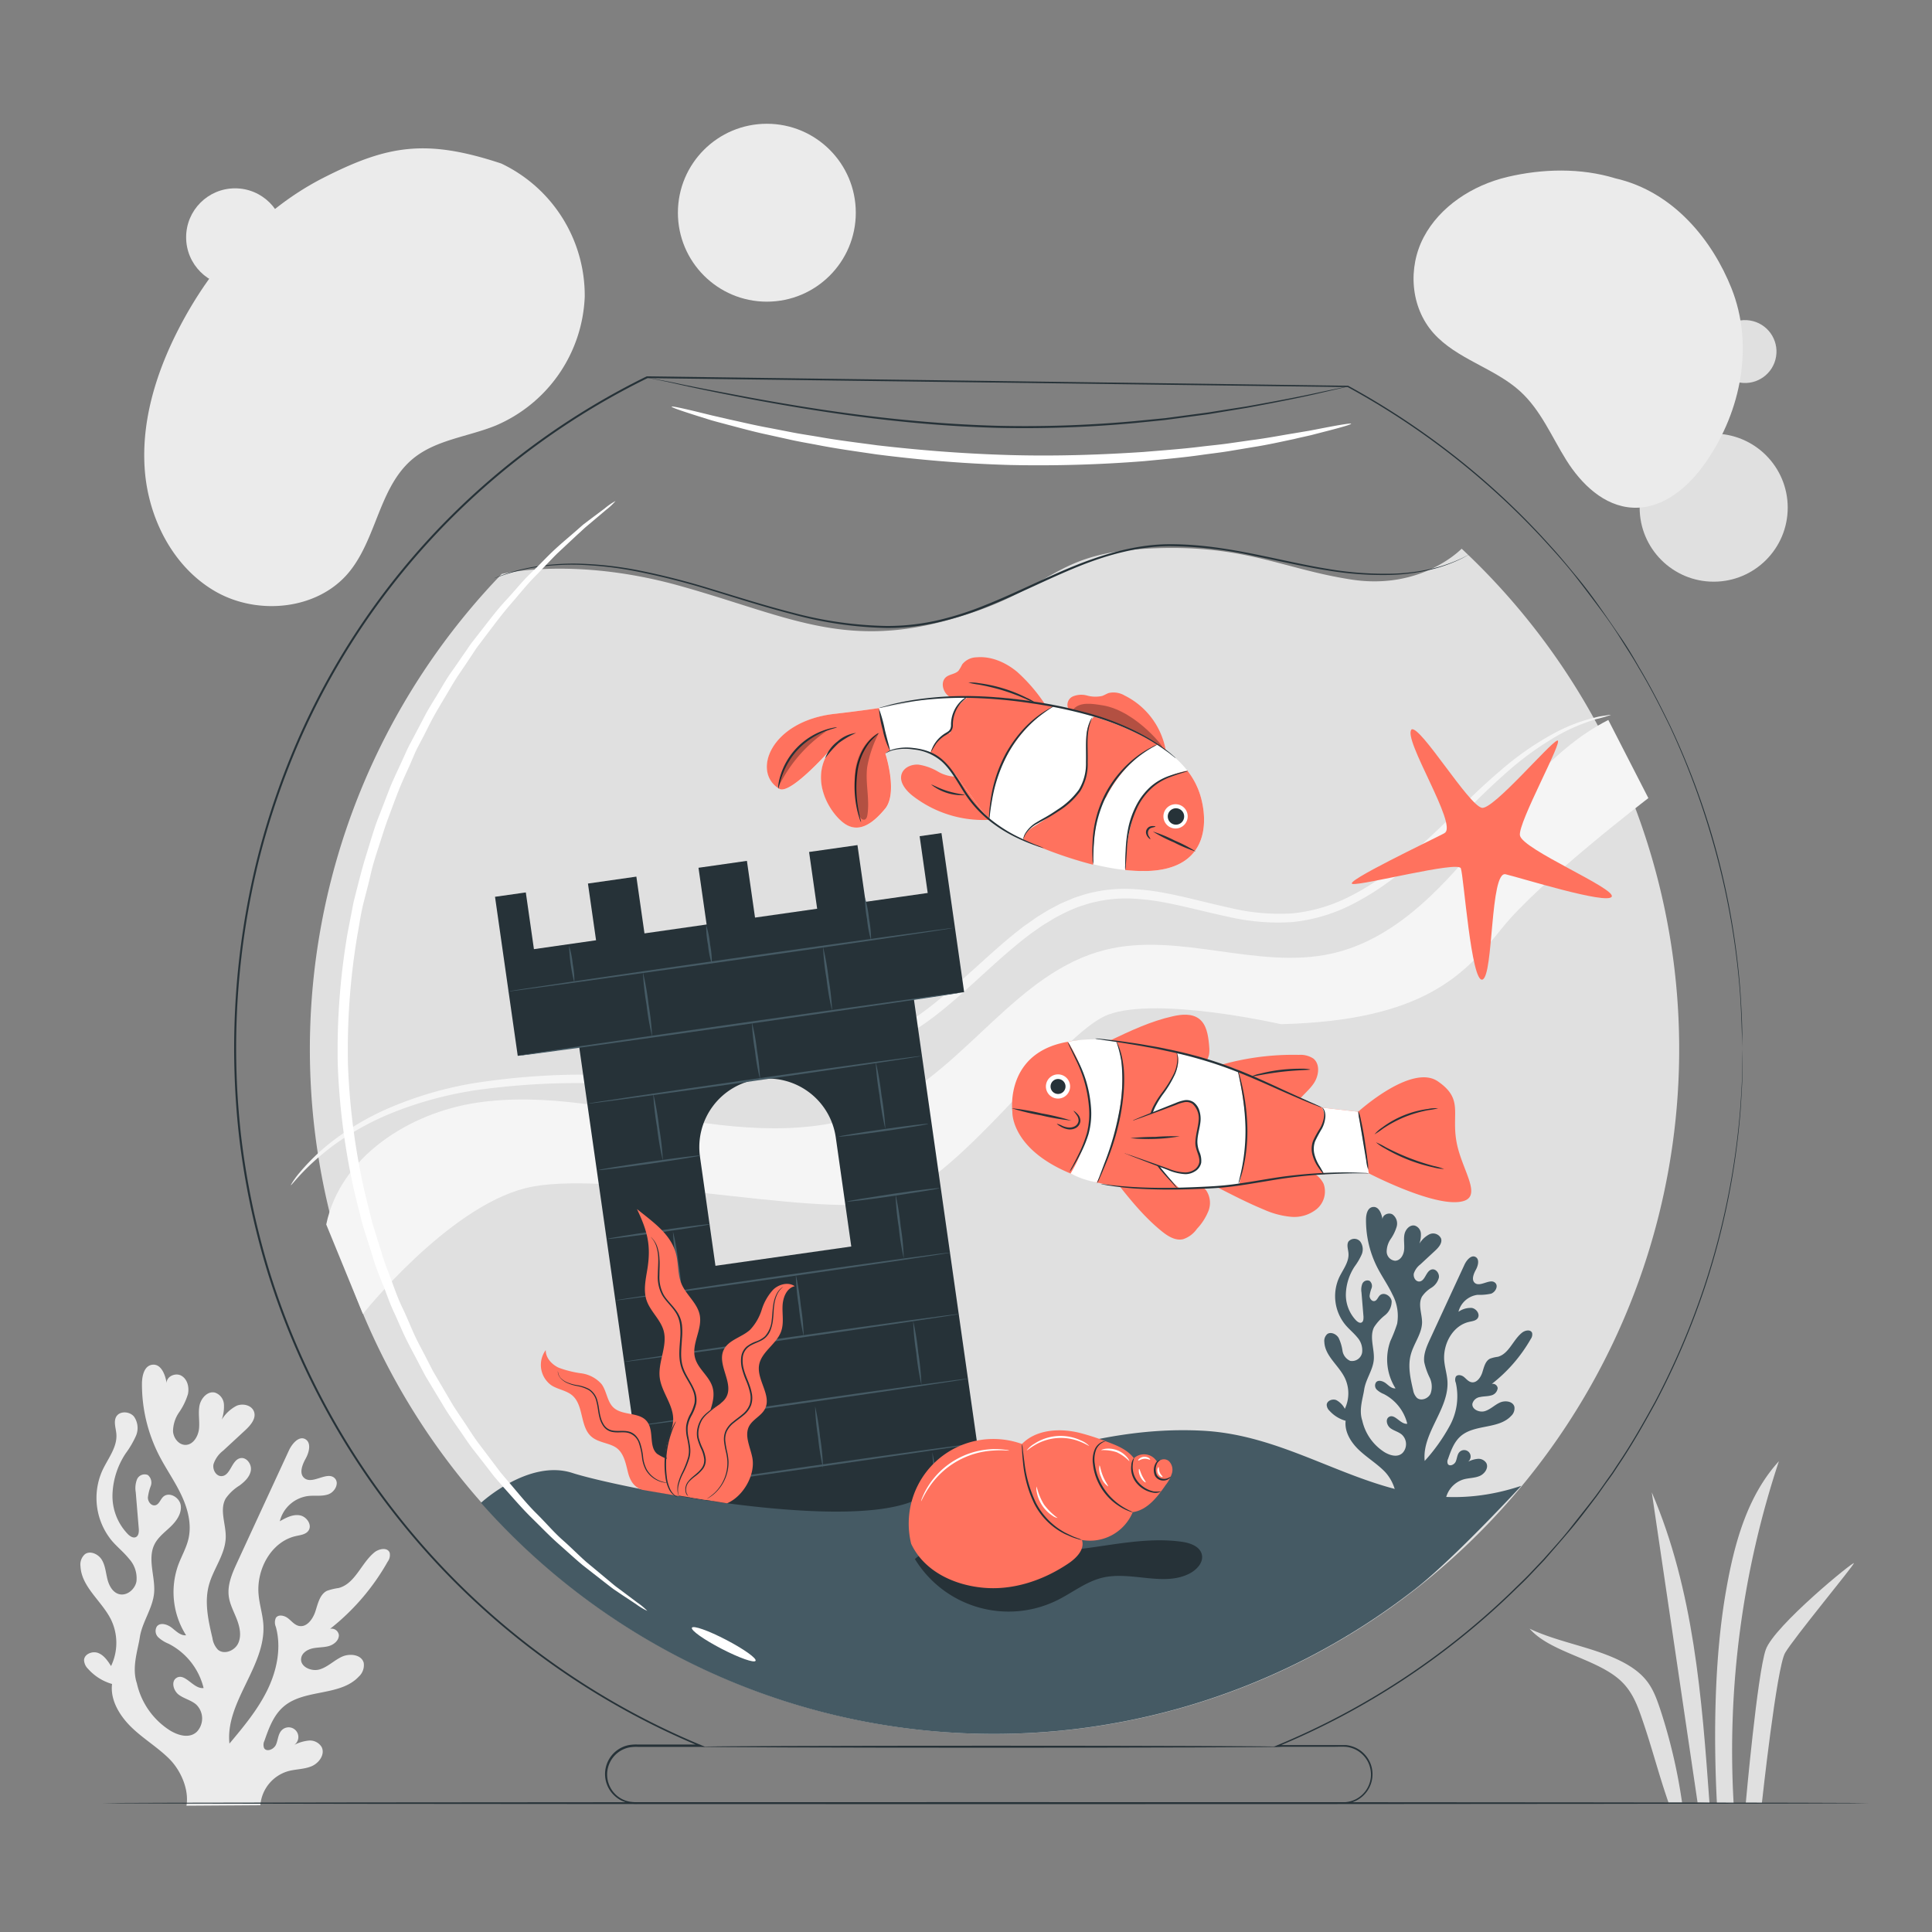 <svg xmlns="http://www.w3.org/2000/svg" viewBox="0 0 500 500"><rect x="0" y="0" width="500" height="500" fill="#808080" stroke="none"/><g id="background-complete"><path d="M100.34,404.14a2.84,2.84,0,0,0,.51-2.29c-.55-1.48-2.81-1.06-4-.06-3.41,2.82-4.95,8.09-9.23,9.19a15.19,15.19,0,0,0-3,.72c-1.87.94-2.35,3.33-3,5.33s-2.26,4.23-4.3,3.75c-1.14-.27-1.9-1.3-2.82-2s-2.46-1.05-3.11-.07a2.88,2.88,0,0,0,0,2.32c1.49,5.45.26,11.35-2.23,16.42s-6.15,9.46-9.78,13.79c-1.13-10.75,9.43-20,8.78-30.77-.16-2.61-1-5.13-1.23-7.73-.64-6.54,3.25-13.78,9.66-15.21,1.17-.26,2.52-.4,3.22-1.37,1.07-1.48-.44-3.7-2.25-4s-3.56.64-5.15,1.54a8.73,8.73,0,0,1,7.39-6.54c1.74-.19,3.57.16,5.22-.45s2.85-2.86,1.63-4.12c-1.93-2-5.75,1.72-7.89-.06-1.43-1.19-.53-3.47.37-5.09s1.49-4.11-.15-5-3.43,1.21-4.24,3q-6.66,14.41-13.31,28.82c-1.29,2.79-2.61,5.76-2.23,8.81.26,2.11,1.32,4,2.09,6s1.25,4.26.36,6.2-3.64,3.05-5.25,1.67a5.46,5.46,0,0,1-1.42-3c-1.06-4.49-2.11-9.2-.93-13.65,1.14-4.29,4.29-8,4.37-12.49.06-3.4-1.68-7.07,0-10a12.11,12.11,0,0,1,3.6-3.37c1.33-1,2.64-2.24,2.9-3.88s-1.16-3.55-2.77-3.17c-2.25.54-2.47,4.51-4.78,4.64-1.44.08-2.42-1.68-2.11-3.09a7.15,7.15,0,0,1,2.47-3.48l5.75-5.32c1.36-1.26,2.85-3,2.28-4.73s-2.84-2.27-4.5-1.6a9.83,9.83,0,0,0-3.87,3.6,10.15,10.15,0,0,0,.56-4,3.41,3.41,0,0,0-2.34-3c-1.92-.46-3.65,1.51-4,3.46s.1,4-.11,5.93S50,373.93,48,373.94c-1.75,0-3.11-1.77-3.22-3.52a8.77,8.77,0,0,1,1.59-4.94,16.65,16.65,0,0,0,2.28-4.73C49,359,48.52,357,47,356.07s-3.95.12-3.87,1.88c-.35-2.18-1.41-4.95-3.6-4.77s-2.77,2.82-2.79,4.89a40.37,40.37,0,0,0,4.41,18.54c1.79,3.49,4.08,6.71,5.76,10.26s2.75,7.57,1.86,11.39c-.54,2.33-1.77,4.43-2.61,6.67a20.83,20.83,0,0,0,2,18.28c-1.43.13-2.57-1.06-3.69-1.94s-2.93-1.48-3.85-.38a2.27,2.27,0,0,0,.35,2.85,8.83,8.83,0,0,0,2.65,1.65,17.54,17.54,0,0,1,9.07,11.47c-2.63.34-4.78-4-7-2.63-1.48.9-.82,3.32.57,4.36s3.2,1.4,4.51,2.54a5,5,0,0,1,.22,7c-1.87,1.85-4.77,1.07-7-.29a19.5,19.5,0,0,1-8.57-12.2c-1.38-4.1.26-8.6.76-11.89.6-4,3.39-7.54,3.71-11.6s-1.79-8.72.1-12.49c.94-1.87,2.7-3.15,4.2-4.6s2.86-3.38,2.59-5.45-3-3.67-4.56-2.23c-.74.71-1.06,2-2.07,2.19s-1.88-.93-1.88-2a12.45,12.45,0,0,1,.75-3,2.56,2.56,0,0,0-.75-2.83,2.15,2.15,0,0,0-2.81,1.11,6.24,6.24,0,0,0-.33,3.33l.78,9.38c.07.83,0,1.86-.71,2.22s-1.53-.17-2.09-.73a14.17,14.17,0,0,1-4-10.25,20.43,20.43,0,0,1,3.4-10.64,24.74,24.74,0,0,0,2.68-4.57,5.13,5.13,0,0,0-.53-5c-1.14-1.35-3.64-1.49-4.55,0-.78,1.31-.12,3,0,4.48.3,3.41-2.15,6.35-3.6,9.45a17.39,17.39,0,0,0,2.51,18.31c1.39,1.6,3.07,2.94,4.39,4.6a7.43,7.43,0,0,1,1.9,5.86c-.39,2.08-2.57,3.87-4.6,3.24-1.64-.51-2.54-2.28-2.94-3.95s-.54-3.46-1.43-4.92-3-2.44-4.36-1.43a3.53,3.53,0,0,0-1.15,3.12c.26,5.38,5.53,9,7.91,13.82a13.84,13.84,0,0,1,0,12c-.86-1.35-1.82-2.78-3.31-3.37s-3.61.24-3.68,1.84a3.4,3.4,0,0,0,1.06,2.28A13.13,13.13,0,0,0,29,435.81C28.48,440,31,444.07,34,447s6.77,5.17,9.79,8.17,5.19,8,4.46,12.16l19.13-.13a10,10,0,0,1,7.08-8.79c2-.58,4.23-.49,6.18-1.31s3.57-3.12,2.58-5a3.53,3.53,0,0,0-3.32-1.64,10.31,10.31,0,0,0-3.72,1.11,2.51,2.51,0,1,0-3.35-3.7c-.89,1-.88,2.45-1.41,3.65s-2.4,2-3.07.89a2.34,2.34,0,0,1,.09-1.9c1.13-3.25,2.36-6.65,5-8.88,5.38-4.59,14.6-2.56,19.43-7.74a4,4,0,0,0,1.26-3.55c-.57-2.15-3.6-2.51-5.62-1.59s-3.65,2.65-5.78,3.29-5.11-.68-4.79-2.88c.19-1.38,1.59-2.27,3-2.57s2.79-.21,4.13-.58,2.66-1.46,2.63-2.85a1.89,1.89,0,0,0-2.27-1.62A58.92,58.92,0,0,0,100.34,404.14Z" style="fill:#ebebeb"></path><circle cx="116.79" cy="74.08" r="28.1" style="fill:#ebebeb"></circle><circle cx="75.21" cy="123.62" r="21.09" transform="translate(-65.39 89.39) rotate(-45)" style="fill:#ebebeb"></circle><circle cx="443.5" cy="131.38" r="19.16" style="fill:#e0e0e0"></circle><circle cx="60.84" cy="61.41" r="12.67" style="fill:#ebebeb"></circle><circle cx="415.32" cy="101.13" r="10.74" style="fill:#e0e0e0"></circle><circle cx="451.64" cy="91" r="8.14" transform="translate(289.65 522.29) rotate(-80.81)" style="fill:#e0e0e0"></circle><path d="M427.48,386.21l11.85,80.28,3.08.09C440.44,439.32,438.35,411.51,427.48,386.21Z" style="fill:#e0e0e0"></path><path d="M460.38,378.16c-8.27,9.06-11.6,21.53-13.7,33.63-3,17.15-3.24,37.4-2.35,54.79l4.33.1A237.81,237.81,0,0,1,460.38,378.16Z" style="fill:#e0e0e0"></path><path d="M429.66,442.35c-1-2.93-2-5.91-4.43-8.41-3.22-3.37-8.47-5.5-13.76-7.16s-10.84-3-15.61-5.28c5.32,6.12,17.41,7.75,23.57,13.47,3.06,2.85,4.34,6.42,5.54,9.89,2.61,7.56,4.22,14.1,6.84,21.65h3.51A141.76,141.76,0,0,0,429.66,442.35Z" style="fill:#e0e0e0"></path><path d="M451.81,466.58s3-33.51,5.17-39.66,23-23.15,22.8-22.35-15.6,19.4-17.8,23.2-6,38.81-6,38.81Z" style="fill:#e0e0e0"></path></g><g id="background-simple"><path d="M129.73,42.32a37.83,37.83,0,0,1,21.6,34.42,37.84,37.84,0,0,1-23.1,33.42c-7.15,2.89-15.39,3.64-21.34,8.54-8.79,7.24-9.37,20.73-16.65,29.48-8.07,9.69-23.55,11.18-34.49,4.89s-17.33-18.86-18.28-31.44,2.92-25.12,8.68-36.35c8.41-16.43,21.24-31,37.69-39.34s26.35-10.09,45.89-3.62" style="fill:#ebebeb"></path><circle cx="198.46" cy="55.05" r="23.02" style="fill:#ebebeb"></circle><path d="M448.11,74.62c-4.86-12.21-14.85-25-30.07-28.47h0c-8.92-2.73-18.81-2.51-27.91-.36s-17.49,7.67-21.66,15.56S365,79.51,371,86.23s15.76,9,22.37,15c5.42,4.92,8.18,11.78,12,17.87s9.74,11.95,17.25,12.29c8,.35,14.69-5.66,19-12C450.69,106.24,453.93,89.23,448.11,74.62Z" style="fill:#ebebeb"></path></g><g id="Table"><path d="M483.74,466.65c0,.14-102.39.26-228.66.26s-228.69-.12-228.69-.26,102.37-.26,228.69-.26S483.74,466.5,483.74,466.65Z" style="fill:#263238"></path></g><g id="Water"><path d="M378.27,142a177.19,177.19,0,1,1-248.42,6.54s18.62-4.6,46.09,3.08,42.28,16.46,69.71,8.77,25.79-17,51-18.39,35,5.23,53.17,8S378.27,142,378.27,142Z" style="fill:#e0e0e0"></path><path d="M416.92,185a32.92,32.92,0,0,1-3.71,1.08,49,49,0,0,0-10.12,4.29,80.5,80.5,0,0,0-14,10.27c-2.55,2.25-5.18,4.77-7.92,7.51s-5.59,5.68-8.69,8.71c-6.18,6-13.32,12.51-22.57,17.2a43.5,43.5,0,0,1-15.36,4.56,56.46,56.46,0,0,1-16.86-1.4c-5.63-1.18-11.26-2.75-17-3.79a60.1,60.1,0,0,0-8.78-.92,36.08,36.08,0,0,0-8.82,1,18.21,18.21,0,0,0-2.16.6c-.71.24-1.44.43-2.14.71a43.07,43.07,0,0,0-4.16,1.88c-.68.36-1.37.7-2,1.08l-2,1.22c-.67.39-1.31.84-1.95,1.29l-1.92,1.35c-5.05,3.78-9.78,8.19-14.65,12.62s-9.8,8.81-15.34,12.31a71.19,71.19,0,0,1-8.51,4.66,86,86,0,0,1-8.88,3.44c-12,3.87-24.13,5.12-35.55,5.54s-22.28,0-32.38.09a190.55,190.55,0,0,0-28,1.8,96.54,96.54,0,0,0-22.19,6,71.37,71.37,0,0,0-15.16,8.46c-7.66,5.77-10.62,10.36-10.85,10.14a20.19,20.19,0,0,1,2.24-3.17,55,55,0,0,1,8-7.78,69.31,69.31,0,0,1,15.2-9,95.54,95.54,0,0,1,22.47-6.51,187.28,187.28,0,0,1,28.23-2.14c10.15-.16,21,.14,32.31-.32s23.21-1.79,34.85-5.58a82,82,0,0,0,8.59-3.35,68,68,0,0,0,8.19-4.5c5.31-3.36,10.13-7.66,15-12s9.64-8.88,14.85-12.78l2-1.4c.66-.47,1.33-.93,2-1.34l2.08-1.28c.7-.4,1.43-.75,2.15-1.13,1.41-.8,2.95-1.34,4.42-2,.75-.29,1.54-.5,2.3-.75a17,17,0,0,1,2.32-.64,37.93,37.93,0,0,1,9.45-1,61.39,61.39,0,0,1,9.18,1c5.95,1.1,11.58,2.71,17.09,3.89a54.6,54.6,0,0,0,16.17,1.47,41.64,41.64,0,0,0,14.61-4.21c8.93-4.42,16-10.73,22.25-16.6,3.11-2.95,6-5.87,8.8-8.57s5.5-5.19,8.13-7.42a76.65,76.65,0,0,1,14.51-10.06,43.79,43.79,0,0,1,10.45-3.91c1.24-.32,2.22-.39,2.86-.51A3.1,3.1,0,0,1,416.92,185Z" style="fill:#f5f5f5"></path><path d="M84.43,316.89c3.6-17.47,21.45-28.93,39.1-31.53s35.48,1.59,53.1,4.43,36.48,4.14,52.53-3.63c21.11-10.22,34.13-34.63,56.87-40.33,19.11-4.8,39.52,5.29,58.73.93,15.45-3.5,27.29-15.66,37.39-27.86s20-25.41,34.08-32.57l10.37,20.22s-28.14,21.51-37.82,33.58-20.26,24-57.27,24.93c0,0-31.86-7.28-44.73-2.46s-39.3,44.71-58.14,48.52-72.36-8.75-92.66-3.62-42.06,32.55-42.06,32.55Z" style="fill:#f5f5f5"></path><path d="M380.76,143.18l-.58.34-1.73.95a39.9,39.9,0,0,1-7.11,2.68,50.5,50.5,0,0,1-11.9,1.65,86.86,86.86,0,0,1-15.88-1.18c-5.83-.9-12.13-2.38-18.92-3.74a104.28,104.28,0,0,0-21.89-2.53c-7.79,0-15.81,2.09-23.64,5.25s-15.67,7.22-24,10.55a80.61,80.61,0,0,1-12.74,4,59.11,59.11,0,0,1-12.89,1.37,100.51,100.51,0,0,1-24.21-3.5c-7.56-1.94-14.62-4.22-21.25-6.24A189.91,189.91,0,0,0,165.34,148a93.47,93.47,0,0,0-15.75-1.84,64.42,64.42,0,0,0-11.94.82,53,53,0,0,0-7.34,1.85l-1.87.65-.64.2s.21-.1.62-.25l1.85-.7a49.12,49.12,0,0,1,7.34-1.94,63.17,63.17,0,0,1,12-.92,93.48,93.48,0,0,1,15.81,1.77,188.91,188.91,0,0,1,18.7,4.78c6.64,2,13.69,4.27,21.24,6.19A100.31,100.31,0,0,0,229.44,162a58.72,58.72,0,0,0,12.78-1.36,80.88,80.88,0,0,0,12.65-4c8.35-3.32,16.14-7.41,24.05-10.54s16-5.25,23.82-5.26,15.2,1.22,22,2.59,13.08,2.87,18.89,3.8a87.51,87.51,0,0,0,15.81,1.25A50.58,50.58,0,0,0,371.29,147a40.82,40.82,0,0,0,7.11-2.57l1.75-.91Z" style="fill:#263238"></path></g><g id="Decoration"><path d="M148.63,262.08l19.78,138.66L255,388.38,235.25,249.72Zm71.68,60.51-35.15,5-4-28.2a17.74,17.74,0,0,1,15.06-20.08h0a17.74,17.74,0,0,1,20.08,15.06Z" style="fill:#263238"></path><polygon points="238 216.41 240.09 231.1 224.01 233.39 221.91 218.71 209.39 220.49 211.48 235.18 195.4 237.47 193.3 222.79 180.77 224.58 182.87 239.26 166.79 241.56 164.69 226.87 152.16 228.66 154.26 243.34 138.18 245.64 136.08 230.96 128.11 232.09 133.99 273.25 249.52 256.76 243.65 215.6 238 216.41" style="fill:#263238"></polygon><path d="M246.85,240.13c0,.14-25.87,4-57.82,8.51s-57.88,8.14-57.9,8S157,252.69,189,248.12,246.83,240,246.85,240.13Z" style="fill:#455a64"></path><path d="M248.66,256.88c0,.15-25.62,3.92-57.25,8.44s-57.31,8.06-57.33,7.91,25.61-3.91,57.25-8.43S248.64,256.74,248.66,256.88Z" style="fill:#455a64"></path><path d="M148.64,254.34a45.89,45.89,0,0,1-1.37-9.61,23,23,0,0,1,.95,4.77A22.56,22.56,0,0,1,148.64,254.34Z" style="fill:#455a64"></path><path d="M168.77,268.28a69,69,0,0,1-1.45-8.3,67.83,67.83,0,0,1-.93-8.37,69,69,0,0,1,1.45,8.3A70.24,70.24,0,0,1,168.77,268.28Z" style="fill:#455a64"></path><path d="M215.36,261.64a67.1,67.1,0,0,1-1.45-8.31A65.58,65.58,0,0,1,213,245a68.38,68.38,0,0,1,1.44,8.3A69.41,69.41,0,0,1,215.36,261.64Z" style="fill:#455a64"></path><path d="M225.44,243.38a29,29,0,0,1-1.05-5.52,30.85,30.85,0,0,1-.54-5.6,31,31,0,0,1,1.05,5.52A30.85,30.85,0,0,1,225.44,243.38Z" style="fill:#455a64"></path><path d="M184.23,249.51a24.79,24.79,0,0,1-1-5,24.22,24.22,0,0,1-.46-5.08,25,25,0,0,1,1,5A25.51,25.51,0,0,1,184.23,249.51Z" style="fill:#455a64"></path><path d="M238.61,273.27c0,.15-19.36,3-43.27,6.44S152,285.78,152,285.64s19.35-3,43.27-6.44S238.59,273.13,238.61,273.27Z" style="fill:#455a64"></path><path d="M181.24,299.05c0,.14-5.86,1.1-13.13,2.14s-13.19,1.76-13.21,1.62,5.86-1.1,13.13-2.14S181.22,298.91,181.24,299.05Z" style="fill:#455a64"></path><path d="M240.24,290.85c0,.14-5.16,1-11.57,1.91s-11.62,1.54-11.64,1.4,5.16-1,11.57-1.92S240.22,290.7,240.24,290.85Z" style="fill:#455a64"></path><path d="M183.78,316.83c0,.14-5.91,1.1-13.24,2.15s-13.3,1.78-13.32,1.64,5.91-1.11,13.25-2.16S183.76,316.68,183.78,316.83Z" style="fill:#455a64"></path><path d="M243.16,307.5c0,.14-5.32,1-11.94,2s-12,1.59-12,1.45,5.32-1,11.94-2S243.14,307.36,243.16,307.5Z" style="fill:#455a64"></path><path d="M246.06,324.15c0,.15-19.39,3-43.35,6.45s-43.41,6.08-43.43,5.94,19.39-3,43.36-6.45S246,324,246.06,324.15Z" style="fill:#455a64"></path><path d="M248.33,340.05c0,.14-19.39,3-43.35,6.45s-43.41,6.07-43.43,5.93,19.39-3,43.36-6.45S248.31,339.9,248.33,340.05Z" style="fill:#455a64"></path><path d="M250.72,356.78c0,.14-19.39,3-43.35,6.45s-43.41,6.07-43.43,5.93,19.38-3,43.35-6.45S250.7,356.63,250.72,356.78Z" style="fill:#455a64"></path><path d="M253.1,373.5c0,.15-19.39,3-43.35,6.45s-43.41,6.08-43.43,5.94,19.39-3,43.36-6.45S253.08,373.36,253.1,373.5Z" style="fill:#455a64"></path><path d="M196.71,279.36A53.9,53.9,0,0,1,195.4,272a54.71,54.71,0,0,1-.8-7.41,53.55,53.55,0,0,1,1.31,7.34A54.92,54.92,0,0,1,196.71,279.36Z" style="fill:#455a64"></path><path d="M176.36,334.1a59.09,59.09,0,0,1-1.36-7.65,60,60,0,0,1-.84-7.73,56.72,56.72,0,0,1,1.36,7.65A58,58,0,0,1,176.36,334.1Z" style="fill:#455a64"></path><path d="M180.91,366a58.12,58.12,0,0,1-1.35-7.66,56,56,0,0,1-.84-7.73,58.12,58.12,0,0,1,1.35,7.66A57.8,57.8,0,0,1,180.91,366Z" style="fill:#455a64"></path><path d="M185.57,398.67a59.78,59.78,0,0,1-1.35-7.65,58,58,0,0,1-.84-7.73,58.16,58.16,0,0,1,1.35,7.65A56,56,0,0,1,185.57,398.67Z" style="fill:#455a64"></path><path d="M171.56,300.43a72.58,72.58,0,0,1-1.51-8.69,75.5,75.5,0,0,1-1-8.77,72.58,72.58,0,0,1,1.51,8.69A75.5,75.5,0,0,1,171.56,300.43Z" style="fill:#455a64"></path><path d="M229.13,292.22a74.33,74.33,0,0,1-1.5-8.7,72.74,72.74,0,0,1-1-8.77,76.4,76.4,0,0,1,1.5,8.7A75.27,75.27,0,0,1,229.13,292.22Z" style="fill:#455a64"></path><path d="M233.9,325.67a68.37,68.37,0,0,1-1.32-8.24,65.38,65.38,0,0,1-.81-8.31,69.23,69.23,0,0,1,1.32,8.25A65.15,65.15,0,0,1,233.9,325.67Z" style="fill:#455a64"></path><path d="M238.46,358.42a69.27,69.27,0,0,1-1.32-8.24,65.38,65.38,0,0,1-.81-8.31,68.37,68.37,0,0,1,1.32,8.24A65.38,65.38,0,0,1,238.46,358.42Z" style="fill:#455a64"></path><path d="M243.13,390.08a97.5,97.5,0,0,1-1.85-14.31,101.24,101.24,0,0,1,1.85,14.31Z" style="fill:#455a64"></path><path d="M208,345.8a60.2,60.2,0,0,1-1.29-7.9,60.8,60.8,0,0,1-.76-8,64.27,64.27,0,0,1,1.28,7.91A61.75,61.75,0,0,1,208,345.8Z" style="fill:#455a64"></path><path d="M213,379.89a61.27,61.27,0,0,1-1.28-7.91,61.75,61.75,0,0,1-.77-8,61.27,61.27,0,0,1,1.28,7.91A61.75,61.75,0,0,1,213,379.89Z" style="fill:#455a64"></path><path d="M393.71,384.53s-17.27,18.71-27.29,26.56a177.21,177.21,0,0,1-241.94-22.16s12.3-11.39,23.62-7.74,68.25,15.05,87.78,7.46,46.48-20,75.59-18.37S360.57,395.55,393.71,384.53Z" style="fill:#455a64"></path><path d="M236.78,403.48a28.42,28.42,0,0,0,36.87,10.64c3.92-1.95,7.45-4.82,11.71-5.83,7.55-1.78,16.2,2.58,22.92-1.3,1.66-1,3.16-2.73,2.77-4.61-.46-2.18-3.05-3.08-5.26-3.38-12.47-1.72-25,3.13-37.59,2.41-5.29-.3-10.48-1.58-15.76-1.93s-10.9.35-15.12,3.54" style="fill:#263238"></path><path d="M164.84,312.9c5,4,9.47,7.08,10.38,12.87.34,2.16.3,4.42,1.13,6.44,1.22,2.93,4.17,5.05,4.75,8.17.69,3.67-2.17,7.39-1.23,11,.73,2.85,3.63,4.72,4.5,7.53,1.21,3.88-1.77,7.79-2,11.84-.18,2.93,1.09,5.72,1.75,8.58s.86,7-1.42,8.85l-9.11-1.45a5.31,5.31,0,0,0,.73-5.18c-.65-1.59-1.67-3.07-1.93-4.77-.49-3.21,1.81-6.25,1.83-9.5,0-3.78-3-7-3.48-10.72-.51-4.08,2.09-8.24,1-12.2-.82-2.89-3.44-5-4.4-7.81-.89-2.63-.22-5.5.22-8.24C168.5,322.35,167.59,318.64,164.84,312.9Z" style="fill:#FF725E"></path><path d="M188.17,389.05c4.14-1.77,7.34-7.27,6.55-11.71-.51-2.8-2.17-5.77-.83-8.29,1-1.78,3.15-2.63,4.08-4.43,1.79-3.45-2.12-7.43-1.53-11.27.54-3.51,4.56-5.48,5.73-8.83.72-2.06.27-4.31.35-6.48s1-4.67,3.16-5.18c-1.66-1.14-4.06-.52-5.54.86a13.63,13.63,0,0,0-3,5.21,13.33,13.33,0,0,1-3,5.2c-2.17,2-5.69,2.63-6.89,5.32-1.7,3.81,2.72,8.5.7,12.14-1.24,2.23-4.34,2.81-5.75,4.93-2.27,3.4,1.09,8.15-.28,12-.55,1.54-1.78,2.72-2.68,4.09s-1.5,3.59-.56,4.92" style="fill:#FF725E"></path><path d="M141.24,349.4c-.05,2,1.56,3.74,3.39,4.58a27.56,27.56,0,0,0,5.84,1.44,8.49,8.49,0,0,1,5.21,2.78c1.37,1.85,1.42,4.54,3.11,6.09,2.33,2.14,6.63,1.08,8.61,3.54s.4,6.41,2.64,8.41a13.42,13.42,0,0,0,3.06,1.51c2.81,1.43,4.11,6.71,2.53,9.43l-9.38-1.61c-2.17-.66-3.2-2.38-3.75-4.59s-1-4.66-2.74-6.1-4.73-1.43-6.61-3c-3.1-2.55-2-8.07-5-10.71-1.52-1.33-3.71-1.55-5.42-2.63A6.47,6.47,0,0,1,141.24,349.4Z" style="fill:#FF725E"></path><path d="M178.1,387.13a2.73,2.73,0,0,1-.49-1,3.18,3.18,0,0,1,.82-2.77A12.24,12.24,0,0,1,180,382a10.28,10.28,0,0,0,1.81-1.71,3.94,3.94,0,0,0,.66-1.21,4.1,4.1,0,0,0,.18-1.44,9.3,9.3,0,0,0-.82-2.85,15.43,15.43,0,0,1-1-2.7,6.18,6.18,0,0,1,.09-2.61,7.09,7.09,0,0,1,.91-2.21,8,8,0,0,1,1.42-1.53,30.69,30.69,0,0,1,2.41-1.92c.59-.43.94-.63.93-.66a4.21,4.21,0,0,0-1,.53,21.66,21.66,0,0,0-2.51,1.84,8.08,8.08,0,0,0-1.52,1.56,7.48,7.48,0,0,0-1,2.3,6.41,6.41,0,0,0-.11,2.77,15.57,15.57,0,0,0,1,2.78,9.23,9.23,0,0,1,.8,2.72,3.74,3.74,0,0,1-.15,1.3,3.7,3.7,0,0,1-.59,1.11c-1,1.32-2.47,2.1-3.29,3.18a3.27,3.27,0,0,0-.76,3,1.83,1.83,0,0,0,.41.76C178,387.08,178.09,387.14,178.1,387.13Z" style="fill:#263238"></path><path d="M202.74,333a2.76,2.76,0,0,0-.55.36,4.58,4.58,0,0,0-1.19,1.47,9.31,9.31,0,0,0-.88,2.85c-.2,1.15-.21,2.48-.4,3.92a7.2,7.2,0,0,1-1.75,4.23,6.87,6.87,0,0,1-2.22,1.31,8.83,8.83,0,0,0-2.52,1.35,4.24,4.24,0,0,0-1.4,2.68,8.29,8.29,0,0,0,.21,3.13,22.48,22.48,0,0,0,1.06,3.05,17.39,17.39,0,0,1,1,3.09,5.7,5.7,0,0,1-.13,3.15,6,6,0,0,1-1.85,2.44c-.78.67-1.64,1.25-2.42,1.91a6.51,6.51,0,0,0-1.91,2.33,5.46,5.46,0,0,0-.4,2.85,23.16,23.16,0,0,0,.48,2.63,14.22,14.22,0,0,1,.37,2.42,10.72,10.72,0,0,1-3.32,8.18,15.4,15.4,0,0,1-2,1.54,3.64,3.64,0,0,0,.58-.3,9.63,9.63,0,0,0,1.51-1.13,10.9,10.9,0,0,0,3.53-8.3,15.62,15.62,0,0,0-.36-2.48,23.71,23.71,0,0,1-.45-2.59,5,5,0,0,1,.38-2.67,6.32,6.32,0,0,1,1.82-2.19c.77-.64,1.63-1.22,2.44-1.9a6.34,6.34,0,0,0,2-2.61,6,6,0,0,0,.15-3.35c-.43-2.24-1.59-4.15-2.06-6.16a8,8,0,0,1-.22-3,3.9,3.9,0,0,1,1.27-2.45c1.41-1.21,3.45-1.4,4.73-2.71a5.43,5.43,0,0,0,1.3-2.17,10.58,10.58,0,0,0,.5-2.26c.18-1.46.16-2.78.34-3.92a9.33,9.33,0,0,1,.8-2.81A5.42,5.42,0,0,1,202.74,333Z" style="fill:#263238"></path><path d="M168.38,320.09a6.46,6.46,0,0,1,1.43,2.34,10.94,10.94,0,0,1,.54,3.19c.05,1.27-.09,2.71-.11,4.33a9.81,9.81,0,0,0,1.09,5.15c.95,1.69,2.58,3,3.66,4.78a7.87,7.87,0,0,1,1,3,17.08,17.08,0,0,1,.05,3.36c-.13,2.28-.51,4.73.14,7.18s2.31,4.32,3.14,6.44a6,6,0,0,1,.42,3.22,11.92,11.92,0,0,1-1.17,3,8.7,8.7,0,0,0-1,3,9.86,9.86,0,0,0,.22,2.95,25.52,25.52,0,0,1,.46,2.68,7.09,7.09,0,0,1-.17,2.45,24.12,24.12,0,0,1-1.58,4,14.37,14.37,0,0,0-1.1,3.09,5.92,5.92,0,0,0,0,2.08l.14.52q0,.18.06.18a1.18,1.18,0,0,0,0-.19l-.1-.52a6.34,6.34,0,0,1,.12-2,14.79,14.79,0,0,1,1.16-3,23.86,23.86,0,0,0,1.64-4,7.39,7.39,0,0,0,.21-2.55c-.07-.89-.28-1.78-.44-2.71a9.67,9.67,0,0,1-.21-2.85,8.51,8.51,0,0,1,1-2.86,12.06,12.06,0,0,0,1.21-3.07,6.27,6.27,0,0,0-.43-3.44c-.87-2.19-2.47-4.07-3.11-6.4s-.27-4.74-.15-7.05a17.85,17.85,0,0,0,0-3.43,8,8,0,0,0-1.06-3.13c-1.14-1.86-2.76-3.15-3.69-4.76a9.7,9.7,0,0,1-1.09-5c0-1.6.13-3.05,0-4.34a10.73,10.73,0,0,0-.61-3.23,6,6,0,0,0-1.05-1.79A3.18,3.18,0,0,0,168.38,320.09Z" style="fill:#263238"></path><path d="M144.39,354.84a1.46,1.46,0,0,0,0,.46,2.6,2.6,0,0,0,.55,1.21,4.86,4.86,0,0,0,1.65,1.32,10.72,10.72,0,0,0,2.65.85,10.06,10.06,0,0,1,3.11,1.06,4.66,4.66,0,0,1,2,3c.37,1.28.41,2.71.81,4.17a6.66,6.66,0,0,0,.93,2.1,3.66,3.66,0,0,0,1.9,1.46c1.6.49,3.17,0,4.55.35a4,4,0,0,1,2.81,2.69,16.9,16.9,0,0,1,.8,3.71,9,9,0,0,0,1,3.23,6.87,6.87,0,0,0,3.75,3,6.14,6.14,0,0,0,1.3.28,1.4,1.4,0,0,0,.47,0,9.23,9.23,0,0,1-1.71-.42,6.88,6.88,0,0,1-3.57-3,8.9,8.9,0,0,1-.94-3.14,17.33,17.33,0,0,0-.79-3.79,5.52,5.52,0,0,0-1.11-1.83,3.7,3.7,0,0,0-2-1.11c-1.51-.32-3.07.11-4.51-.35a3.28,3.28,0,0,1-1.7-1.3,6.58,6.58,0,0,1-.88-2c-.39-1.39-.44-2.83-.82-4.16a5,5,0,0,0-2.21-3.18,10,10,0,0,0-3.21-1,10.55,10.55,0,0,1-2.62-.78,4.94,4.94,0,0,1-1.63-1.21A3.13,3.13,0,0,1,144.39,354.84Z" style="fill:#263238"></path><path d="M174.88,367.86a4.07,4.07,0,0,0-.43.71,19.47,19.47,0,0,0-.94,2.07A23.12,23.12,0,0,0,172,378a22.82,22.82,0,0,0,.2,4.13,9.72,9.72,0,0,0,.92,3.26,4.34,4.34,0,0,0,1.5,1.73,2.2,2.2,0,0,0,.56.28c.13.05.2.06.21.05s-.27-.14-.68-.45a4.52,4.52,0,0,1-1.33-1.74,9.89,9.89,0,0,1-.82-3.18,25.22,25.22,0,0,1,1.22-11.31C174.39,368.94,175,367.89,174.88,367.86Z" style="fill:#263238"></path><path d="M396.17,346.51a1.94,1.94,0,0,0,.34-1.54c-.37-1-1.89-.71-2.7,0-2.29,1.89-3.33,5.42-6.19,6.17a9.15,9.15,0,0,0-2,.48c-1.25.63-1.57,2.23-2,3.57s-1.51,2.84-2.88,2.51c-.77-.18-1.28-.87-1.89-1.36s-1.66-.7-2.09-.05a1.93,1.93,0,0,0,0,1.56,15.86,15.86,0,0,1-1.49,11,46.83,46.83,0,0,1-6.56,9.24c-.75-7.2,6.32-13.4,5.89-20.63-.11-1.74-.65-3.44-.82-5.18-.43-4.38,2.17-9.24,6.47-10.19.78-.18,1.69-.27,2.16-.92.72-1-.3-2.48-1.51-2.68a5.46,5.46,0,0,0-3.45,1,5.86,5.86,0,0,1,4.95-4.39,14,14,0,0,0,3.5-.3c1.1-.41,1.92-1.92,1.1-2.76-1.3-1.34-3.86,1.15-5.3,0-.95-.8-.35-2.33.25-3.42s1-2.75-.1-3.33-2.29.81-2.84,2q-4.47,9.64-8.93,19.31c-.86,1.87-1.74,3.87-1.49,5.91a17.36,17.36,0,0,0,1.4,4,5.37,5.37,0,0,1,.24,4.15c-.59,1.3-2.43,2-3.51,1.12a3.65,3.65,0,0,1-1-2c-.7-3-1.41-6.17-.62-9.16s2.87-5.39,2.93-8.37c0-2.28-1.13-4.73,0-6.72a7.9,7.9,0,0,1,2.41-2.26,4.38,4.38,0,0,0,1.94-2.61c.18-1.09-.77-2.38-1.85-2.12-1.51.36-1.66,3-3.2,3.11-1,.05-1.63-1.13-1.43-2.08a4.92,4.92,0,0,1,1.67-2.33l3.85-3.57c.91-.84,1.91-2,1.52-3.16a2.27,2.27,0,0,0-3-1.08,6.7,6.7,0,0,0-2.6,2.42,6.74,6.74,0,0,0,.38-2.66,2.29,2.29,0,0,0-1.56-2c-1.3-.31-2.46,1-2.7,2.32s.06,2.66-.08,4-1,2.76-2.35,2.77a2.41,2.41,0,0,1-2.16-2.36,5.9,5.9,0,0,1,1.07-3.31,11.15,11.15,0,0,0,1.52-3.17,2.93,2.93,0,0,0-1.07-3.14c-1-.61-2.64.08-2.59,1.26-.24-1.46-.94-3.32-2.42-3.2s-1.85,1.9-1.86,3.28a27,27,0,0,0,2.95,12.43c1.2,2.34,2.74,4.5,3.86,6.88a11.82,11.82,0,0,1,1.25,7.64,38.68,38.68,0,0,1-1.75,4.47,14,14,0,0,0,1.33,12.25c-1,.09-1.73-.71-2.48-1.3s-2-1-2.57-.25a1.5,1.5,0,0,0,.23,1.91,5.86,5.86,0,0,0,1.77,1.1,11.79,11.79,0,0,1,6.09,7.7c-1.77.22-3.21-2.69-4.73-1.77-1,.6-.55,2.23.38,2.92s2.15.94,3,1.71A3.34,3.34,0,0,1,363,376c-1.25,1.24-3.2.72-4.71-.19a13.05,13.05,0,0,1-5.74-8.19c-.93-2.75.17-5.76.5-8,.4-2.7,2.28-5.05,2.49-7.77s-1.2-5.85.07-8.38a12.63,12.63,0,0,1,2.81-3.08,4.59,4.59,0,0,0,1.74-3.65c-.19-1.39-2-2.46-3.06-1.5-.5.48-.71,1.33-1.38,1.47s-1.26-.62-1.27-1.32a8.17,8.17,0,0,1,.51-2,1.71,1.71,0,0,0-.51-1.9,1.44,1.44,0,0,0-1.88.74,4.24,4.24,0,0,0-.22,2.24c.17,2.09.35,4.19.52,6.29,0,.55,0,1.24-.48,1.49s-1-.12-1.4-.49a9.59,9.59,0,0,1-2.68-6.88,13.71,13.71,0,0,1,2.28-7.13,16.59,16.59,0,0,0,1.8-3.06,3.44,3.44,0,0,0-.36-3.38,2,2,0,0,0-3.05,0c-.52.88-.08,2,0,3,.2,2.29-1.44,4.26-2.42,6.33A11.68,11.68,0,0,0,348.3,343c.93,1.08,2.06,2,2.94,3.08a5,5,0,0,1,1.28,3.93,2.65,2.65,0,0,1-3.09,2.18,3.44,3.44,0,0,1-2-2.65,11.43,11.43,0,0,0-1-3.3c-.6-1-2-1.63-2.92-1a2.37,2.37,0,0,0-.77,2.09c.17,3.61,3.71,6,5.3,9.27a9.29,9.29,0,0,1,0,8,5.27,5.27,0,0,0-2.22-2.26c-1-.39-2.42.16-2.47,1.24a2.23,2.23,0,0,0,.72,1.52,8.86,8.86,0,0,0,4.18,2.6c-.33,2.83,1.34,5.54,3.4,7.51s4.54,3.47,6.56,5.48,3.48,5.35,3,8.16l12.82-.09a6.74,6.74,0,0,1,4.75-5.9c1.36-.38,2.84-.32,4.14-.87s2.4-2.1,1.74-3.35a2.38,2.38,0,0,0-2.23-1.09,6.89,6.89,0,0,0-2.49.74,1.68,1.68,0,1,0-2.25-2.48c-.59.65-.59,1.64-.95,2.45s-1.61,1.36-2.05.6a1.56,1.56,0,0,1,.06-1.28c.75-2.17,1.58-4.46,3.33-5.95,3.61-3.08,9.79-1.72,13-5.19a2.65,2.65,0,0,0,.84-2.38c-.38-1.44-2.42-1.69-3.77-1.07s-2.45,1.78-3.87,2.21-3.43-.46-3.22-1.93a2.37,2.37,0,0,1,2-1.72c.92-.21,1.87-.15,2.77-.4a2.19,2.19,0,0,0,1.77-1.9,1.27,1.27,0,0,0-1.53-1.09A39.5,39.5,0,0,0,396.17,346.51Z" style="fill:#455a64"></path></g><g id="fish-bowl"><path d="M451,271.55s0,1.39,0,4.08-.2,6.71-.56,11.95a194.73,194.73,0,0,1-9,44.92A198.42,198.42,0,0,1,428.49,363c-2.91,5.3-6,10.8-9.67,16.24l-1.36,2.07c-.47.67-.95,1.35-1.44,2-1,1.36-1.92,2.75-2.93,4.12-2.07,2.71-4.13,5.49-6.4,8.18s-4.63,5.4-7,8.13l-3.8,4c-1.26,1.35-2.64,2.62-4,3.95A195,195,0,0,1,330.67,452l-.07-.38h14.12c1.2,0,2.37,0,3.6,0a7.86,7.86,0,0,1,3.47,1.22,7.77,7.77,0,0,1,2.5,2.72,7.6,7.6,0,0,1,0,7.23,7.7,7.7,0,0,1-2.55,2.77,7.58,7.58,0,0,1-3.58,1.22c-1.27.06-2.5,0-3.75,0H329.26l-63.93,0h-100a8.8,8.8,0,0,1-4.52-.81,7.65,7.65,0,0,1,1.87-14.33,11,11,0,0,1,2.35-.16h16.22l-.1.48A196,196,0,0,1,69.32,329.48a200.44,200.44,0,0,1-7.48-35.68,204.62,204.62,0,0,1,4.56-70.88,197.82,197.82,0,0,1,11.28-32.84,188.54,188.54,0,0,1,37.83-55.37A191.22,191.22,0,0,1,167.37,97.4l0,0h.06l181.46,2.43h0l0,0a198.12,198.12,0,0,1,37.62,26.65,193.21,193.21,0,0,1,15,15.08c2.32,2.53,4.44,5.16,6.57,7.72s4.08,5.19,5.93,7.82,3.64,5.24,5.4,7.8,3.32,5.18,4.79,7.78c3.07,5.13,5.67,10.27,8.08,15.22a197.79,197.79,0,0,1,10.73,28.14,194.68,194.68,0,0,1,7.43,41c.3,4.76.46,8.39.46,10.84s0,3.69,0,3.69,0-1.25-.09-3.69-.19-6.08-.5-10.83a196.3,196.3,0,0,0-7.53-40.92A198.46,198.46,0,0,0,432.15,188c-2.41-4.94-5-10.07-8.09-15.19-1.47-2.6-3.16-5.13-4.8-7.76s-3.46-5.21-5.39-7.78-3.89-5.18-5.93-7.8-4.26-5.18-6.57-7.71a192.58,192.58,0,0,0-15-15,197.8,197.8,0,0,0-37.57-26.58l.09,0L167.47,97.86l.11,0a190.64,190.64,0,0,0-51.72,37.23,188.06,188.06,0,0,0-37.71,55.22A197.48,197.48,0,0,0,66.9,223a203.63,203.63,0,0,0-4.54,70.7,200.49,200.49,0,0,0,7.46,35.59A195.57,195.57,0,0,0,181.38,451.61l1.16.48H165.06a10.47,10.47,0,0,0-2.25.15,7.16,7.16,0,0,0-1.75,13.4,6.65,6.65,0,0,0,2.08.66,12.48,12.48,0,0,0,2.22.1H344.44c1.24,0,2.51,0,3.72,0a7.11,7.11,0,0,0,3.39-1.15,7.22,7.22,0,0,0,3.26-6.05,7.52,7.52,0,0,0-.88-3.41,7.39,7.39,0,0,0-2.37-2.57,7.14,7.14,0,0,0-3.27-1.15c-1.16-.07-2.39,0-3.57,0H329.61l.91-.38a194.58,194.58,0,0,0,61.13-40.23c1.33-1.33,2.71-2.59,4-3.94l3.79-4c2.41-2.72,4.84-5.35,7-8.11s4.34-5.46,6.41-8.16c1-1.36,2-2.75,2.93-4.11l1.44-2,1.35-2.06c3.68-5.42,6.77-10.92,9.69-16.21a198.72,198.72,0,0,0,12.94-30.39,195.34,195.34,0,0,0,9.11-44.85c.39-5.24.6-9.25.62-11.95S451,271.55,451,271.55Z" style="fill:#263238"></path><path d="M348.93,100a3.46,3.46,0,0,1-.45.13l-1.36.32-5.21,1.2c-4.52,1.08-11.12,2.4-19.29,3.91l-6.44,1.06-3.42.57-3.57.48-7.51,1c-2.59.29-5.25.53-8,.81A308.45,308.45,0,0,1,258,110.72c-25.4-.71-48.14-4.51-64.45-7.56-8.16-1.58-14.75-2.93-19.28-4L169,98.06l-1.36-.32-.46-.12a4.14,4.14,0,0,1,.47.07L169,98,174.28,99c4.55,1,11.14,2.25,19.31,3.79,16.32,3,39,6.69,64.39,7.4a312.57,312.57,0,0,0,35.67-1.2l8-.78,7.5-1,3.57-.47,3.42-.55,6.43-1c8.18-1.46,14.78-2.73,19.31-3.75l5.24-1.1,1.36-.27Z" style="fill:#263238"></path><path d="M159.31,129.65A17,17,0,0,1,156.8,132l-3.16,2.67-2,1.69c-.71.61-1.42,1.32-2.2,2l-5.16,4.82c-1.84,1.8-3.72,3.88-5.82,6s-4.12,4.66-6.35,7.23-4.38,5.48-6.67,8.49c-.57.75-1.14,1.52-1.73,2.29s-1.09,1.61-1.65,2.43c-1.09,1.65-2.22,3.33-3.36,5s-2.19,3.56-3.29,5.39-2.23,3.72-3.3,5.66-2,4-3.1,6c-.51,1-1.07,2-1.57,3.1L106,198.13c-1,2.17-2,4.34-2.89,6.6s-1.73,4.58-2.61,6.92-1.61,4.76-2.4,7.19-1.6,4.89-2.17,7.44S94.65,231.38,94,234s-1,5.27-1.5,7.94a179.66,179.66,0,0,0-2.45,33.47,179,179,0,0,0,4.37,33.28q1,4,1.94,7.84l2.36,7.56c.71,2.52,1.72,4.91,2.6,7.31s1.72,4.78,2.8,7,2,4.54,3,6.76,2.19,4.31,3.26,6.42l1.61,3.14c.56,1,1.17,2,1.75,3l3.43,5.84c1.18,1.88,2.44,3.67,3.62,5.47s2.3,3.57,3.59,5.19l3.65,4.84c.61.78,1.17,1.59,1.79,2.33s1.24,1.47,1.86,2.19c2.46,2.87,4.71,5.69,7.14,8.09s4.5,4.87,6.76,6.86,4.21,4,6.15,5.7l5.42,4.51c.82.67,1.57,1.34,2.32,1.91l2.11,1.57,3.31,2.49a17,17,0,0,1,2.64,2.19,17,17,0,0,1-2.94-1.76l-3.46-2.29-2.2-1.48c-.77-.55-1.55-1.18-2.4-1.83l-5.6-4.37c-2-1.65-4.07-3.57-6.35-5.58s-4.52-4.35-7-6.78-4.82-5.18-7.35-8l-1.91-2.19c-.64-.74-1.22-1.54-1.84-2.33l-3.76-4.84c-1.32-1.62-2.45-3.43-3.7-5.21s-2.5-3.59-3.71-5.49l-3.54-5.87c-.59-1-1.22-2-1.79-3l-1.66-3.16c-1.1-2.13-2.28-4.26-3.36-6.47s-2-4.53-3.09-6.83S100,334.64,99,332.23s-1.94-4.85-2.67-7.4l-2.43-7.66q-1-3.93-2-7.94a179,179,0,0,1-4.49-33.79,179,179,0,0,1,2.55-34q.78-4.05,1.55-8c.66-2.62,1.32-5.22,2-7.78s1.48-5.06,2.24-7.54,1.5-4.93,2.47-7.27l2.7-7c.94-2.28,2-4.47,3-6.66l1.48-3.25c.51-1.06,1.08-2.09,1.62-3.12l3.19-6.07c1.1-2,2.29-3.83,3.4-5.69s2.16-3.72,3.39-5.41,2.34-3.41,3.48-5c.57-.82,1.1-1.66,1.7-2.44l1.78-2.28c2.36-3,4.53-5.94,6.88-8.46s4.35-5.08,6.56-7.17,4.11-4.17,6-5.93,3.73-3.28,5.34-4.68c.81-.7,1.55-1.38,2.29-2l2.11-1.6,3.33-2.49A16.88,16.88,0,0,1,159.31,129.65Z" style="fill:#fff"></path><path d="M349.67,109.67c.05.17-2.34.89-6.71,2l-3.63.94c-1.34.32-2.8.61-4.36,1-3.14.65-6.7,1.48-10.68,2.1L318,116.76c-2.17.36-4.45.61-6.8.94-4.7.69-9.75,1.13-15.06,1.64a346.71,346.71,0,0,1-34.71,1c-12.33-.35-24-1.38-34.63-2.75-5.28-.78-10.31-1.47-15-2.39-2.33-.45-4.59-.82-6.74-1.29l-6.19-1.37c-3.95-.83-7.46-1.83-10.56-2.63-1.54-.42-3-.79-4.31-1.17l-3.58-1.12c-4.3-1.36-6.65-2.19-6.6-2.37s2.5.33,6.87,1.39l3.63.89,4.34,1c3.12.67,6.65,1.54,10.6,2.25l6.18,1.2c2.15.41,4.41.73,6.73,1.13,4.65.83,9.65,1.43,14.9,2.14,10.54,1.22,22.16,2.18,34.39,2.52s23.88-.1,34.46-.8c5.28-.44,10.31-.8,15-1.39,2.34-.28,4.61-.49,6.78-.79l6.23-.89c4-.51,7.55-1.21,10.7-1.72l4.39-.74,3.67-.71C347.16,109.87,349.63,109.49,349.67,109.67Z" style="fill:#fff"></path><path d="M195.54,429.81c-.33.64-4.28-.76-8.83-3.12s-8-4.8-7.64-5.44,4.29.76,8.84,3.13S195.88,429.17,195.54,429.81Z" style="fill:#fff"></path><path d="M331.86,452.05c0,.14-33.72.26-75.3.26s-75.3-.12-75.3-.26,33.71-.26,75.3-.26S331.86,451.91,331.86,452.05Z" style="fill:#263238"></path></g><g id="Starfish"><path d="M365.33,188.76h0c-2.51,2.32,12.18,24.94,8.5,26.87s-26.48,12.76-23.77,13.14,27.25-6,28-4.06,2.7,29.77,5.6,28.8,1.93-28.22,6-27.25,26.29,7.92,27.45,5.8S394,219.85,393.36,216.21c-.58-3.29,11.59-25.13,9.66-24.55s-16.63,18-19.52,17.4C380,208.28,367.65,187.8,365.33,188.76Z" style="fill:#FF725E"></path></g><g id="Seashell"><path d="M235.81,399.53a21.89,21.89,0,0,1,28.67-25.83c3.64-3.72,9.56-4.12,14.63-2.95a59.13,59.13,0,0,1,7.13,2.28c2.68,1,5.52,2.07,7.21,4.37a3.88,3.88,0,0,1,6.11,1.14,2,2,0,0,1,2.93-.42,3.17,3.17,0,0,1,.81,3.15,9.23,9.23,0,0,1-1.59,3c-2.17,3.14-4.78,6.55-8.56,7.07A12,12,0,0,1,280,398.55c.81,2.38-1.39,4.66-3.48,6.06-6.44,4.35-14.24,7-22,6.3s-15.4-4.35-18.71-11.38" style="fill:#FF725E"></path><path d="M280,398.55a5,5,0,0,1-1.21-.3,13.93,13.93,0,0,1-1.39-.46l-1.79-.78a17.92,17.92,0,0,1-7.94-7.84,31.1,31.1,0,0,1-2.93-10.83c-.15-1.43-.22-2.59-.25-3.4a7,7,0,0,1,0-1.24,4.93,4.93,0,0,1,.2,1.23c.08.8.21,1.95.41,3.36a33.36,33.36,0,0,0,3,10.64,18.31,18.31,0,0,0,7.64,7.76l1.73.83c.5.25,1,.38,1.35.54A6,6,0,0,1,280,398.55Z" style="fill:#263238"></path><path d="M293.15,391.36a3.67,3.67,0,0,1-.93-.26,12.41,12.41,0,0,1-2.35-1.16,14.85,14.85,0,0,1-5.72-6.41,14.24,14.24,0,0,1-1.29-4.61,7.24,7.24,0,0,1,.49-3.89,3.8,3.8,0,0,1,1.88-1.87,1.68,1.68,0,0,1,.95-.18s-.34.08-.87.36a3.86,3.86,0,0,0-1.63,1.84,7.13,7.13,0,0,0-.34,3.69,14.33,14.33,0,0,0,1.28,4.44,15.58,15.58,0,0,0,5.45,6.33C291.87,390.86,293.19,391.25,293.15,391.36Z" style="fill:#263238"></path><path d="M300.54,385.94a2.87,2.87,0,0,1-2,.38,7.11,7.11,0,0,1-4.32-2.4,6,6,0,0,1-1.44-4.71,3.39,3.39,0,0,1,.71-1.93c.09,0-.28.74-.35,2a6.06,6.06,0,0,0,1.47,4.33,7.31,7.31,0,0,0,4,2.38A9,9,0,0,0,300.54,385.94Z" style="fill:#263238"></path><path d="M303,382.17s-.23.54-1.06.85a2.71,2.71,0,0,1-1.54.06,2.37,2.37,0,0,1-1.5-1.17,3.62,3.62,0,0,1,.2-3.28c.47-.78,1.15-.82,1.13-.75s-.49.22-.81.93a3.59,3.59,0,0,0-.05,2.86,2,2,0,0,0,1.17.95,2.49,2.49,0,0,0,1.29.05C302.57,382.49,302.93,382.1,303,382.17Z" style="fill:#263238"></path><path d="M261.2,375.4c0,.1-1.59-.19-4.13,0a21.41,21.41,0,0,0-16.63,9.53c-1.42,2.12-2,3.63-2.06,3.59a4.22,4.22,0,0,1,.35-1.07,18.76,18.76,0,0,1,1.4-2.72,20.6,20.6,0,0,1,16.92-9.7,19.2,19.2,0,0,1,3.06.16A4.17,4.17,0,0,1,261.2,375.4Z" style="fill:#fff"></path><path d="M281.87,374.19c-.05.07-.86-.5-2.31-1.08a13.25,13.25,0,0,0-11.72.86c-1.35.79-2.07,1.47-2.13,1.41a6.54,6.54,0,0,1,1.94-1.72,12.41,12.41,0,0,1,12.05-.89A6.37,6.37,0,0,1,281.87,374.19Z" style="fill:#fff"></path><path d="M273.72,392.86a3.3,3.3,0,0,1-1.39-.63,9.34,9.34,0,0,1-4-6,3.32,3.32,0,0,1-.05-1.53,16.41,16.41,0,0,0,1.89,4.66A16.62,16.62,0,0,0,273.72,392.86Z" style="fill:#fff"></path><path d="M286.78,384.68a4.61,4.61,0,0,1-1.8-2.43,4.69,4.69,0,0,1-.43-3c.15,0,.29,1.31.91,2.8S286.9,384.58,286.78,384.68Z" style="fill:#fff"></path><path d="M296.5,383.63c-.08.11-.89-.43-1.39-1.48s-.44-2-.3-2,.31.85.77,1.79S296.6,383.52,296.5,383.63Z" style="fill:#fff"></path><path d="M300.88,382.2c0,.06-.22.07-.48-.08a1.82,1.82,0,0,1-.75-.88,1.79,1.79,0,0,1-.07-1.15c.09-.29.23-.43.29-.4s0,.68.27,1.35S300.94,382.07,300.88,382.2Z" style="fill:#fff"></path><path d="M292.27,378.16a10.94,10.94,0,0,0-3.28-2.33,11.16,11.16,0,0,0-4-.53c0-.06.42-.27,1.19-.37a6.39,6.39,0,0,1,5.46,2.15C292.15,377.67,292.32,378.13,292.27,378.16Z" style="fill:#fff"></path><path d="M297.65,377.75c-.1.11-.71-.3-1.55-.22s-1.39.54-1.5.45,0-.25.26-.48a2.08,2.08,0,0,1,2.45-.18C297.59,377.51,297.69,377.7,297.65,377.75Z" style="fill:#fff"></path></g><g id="Fishes"><path d="M301.81,194.91A19.7,19.7,0,0,0,291.05,180a5.65,5.65,0,0,0-4.07-.66c-.62.2-1.16.58-1.78.78a8.2,8.2,0,0,1-4-.15,5.67,5.67,0,0,0-3.62.3,2.38,2.38,0,0,0-1.11,3.12,3.51,3.51,0,0,0,1.74,1.21l24,10.35" style="fill:#FF725E"></path><g style="opacity:0.3"><path d="M300.63,193.35c1.77,1.46-6.26-9.39-15.34-10.82-2.63-.42-5.72-.95-7.5,1C277.79,183.56,293.37,187.35,300.63,193.35Z"></path></g><path d="M270.62,182.53a43.53,43.53,0,0,0-7.39-8.66c-2.93-2.43-6.69-4.1-10.48-3.76a4.85,4.85,0,0,0-3.73,1.83,11.62,11.62,0,0,1-.93,1.61c-.83.92-2.31.9-3.26,1.69-1.43,1.19-.89,3.68.57,4.83s3.44,1.32,5.29,1.45L270.74,183" style="fill:#FF725E"></path><path d="M247.73,201a9.59,9.59,0,0,1-5-1.32,14.12,14.12,0,0,0-5-1.79c-1.76-.14-3.74.66-4.35,2.32-.77,2.13,1,4.3,2.77,5.71a29.79,29.79,0,0,0,21.71,6.1" style="fill:#FF725E"></path><path d="M310.67,205.93c-2.18-7.39-9.72-16-33.18-22.15s-41-2.23-41-2.23-4,1.3-20.52,3.2-21.45,15.11-14.25,19.39c2.81,1.67,13-9.88,13-9.88-5.24,7.58,0,16,3.68,18.74s7.32.4,10.71-3.71.06-14.28.06-14.28,1.81-2.15,9.36-1.06,14.92,17.28,19.53,19.86,23.53,12.07,38.92,11.6S312.85,213.32,310.67,205.93Z" style="fill:#fff"></path><polygon points="240.3 194.5 240.3 194.5 240.3 194.5 240.3 194.5" style="fill:#FF725E"></polygon><path d="M272.85,182.68a105.49,105.49,0,0,0-22.29-2.35s-3.52,2.53-3.9,4.8-.77,4.56-.77,4.56c-3.4.53-5.11,5-5.11,5h0c5.72,2.93,11.18,13,15.23,17.35C257.37,191.39,271.24,183.52,272.85,182.68Z" style="fill:#FF725E"></path><path d="M299.64,192.7l-.07,0a63.85,63.85,0,0,0-7.62-4l-.93-.39-.39-.17c-2.08-.86-4.37-1.7-6.89-2.5l-.16-.05-.5-.15c-2.24,2.56-1.94,5.55-1.91,9s.15,7-1.59,10a16.23,16.23,0,0,1-4.72,4.58q-3.47,2.51-7.09,4.76c-1.36.85-2.9,2-2.94,3.56a106.3,106.3,0,0,0,18.06,6.45s-.33-12.91,3.44-17.58C286.33,206.08,291.12,196.24,299.64,192.7Z" style="fill:#FF725E"></path><path d="M310.67,205.93a19.57,19.57,0,0,0-3.39-6.5s-10.56,1.84-13.4,9.89a49.72,49.72,0,0,0-2.67,15.84,42.91,42.91,0,0,0,5.74.25C312.33,224.94,312.85,213.32,310.67,205.93Z" style="fill:#FF725E"></path><path d="M230.33,194.3a65,65,0,0,1-2.86-11.05c-2.91.43-6.68.94-11.54,1.5-16.53,1.9-21.45,15.11-14.25,19.39,2.81,1.67,13-9.88,13-9.88-5.24,7.58,0,16,3.68,18.74s7.32.4,10.71-3.71.06-14.28.06-14.28A3.35,3.35,0,0,1,230.33,194.3Z" style="fill:#FF725E"></path><path d="M268,181.91a18.51,18.51,0,0,1-2.47-1,57,57,0,0,0-6-2.24,56.22,56.22,0,0,0-6.27-1.5,20,20,0,0,1-2.64-.51,10.39,10.39,0,0,1,2.69.14,38.56,38.56,0,0,1,6.37,1.37,37.72,37.72,0,0,1,6,2.41A11.22,11.22,0,0,1,268,181.91Z" style="fill:#263238"></path><path d="M307.33,211.8a3.14,3.14,0,1,1-2.57-3.62A3.13,3.13,0,0,1,307.33,211.8Z" style="fill:#fff"></path><path d="M306.43,211.65a2.12,2.12,0,1,1-1.74-2.44A2.12,2.12,0,0,1,306.43,211.65Z" style="fill:#263238"></path><path d="M309.46,220.36A35.62,35.62,0,0,1,303.8,218a37.46,37.46,0,0,1-5.44-2.8,35.24,35.24,0,0,1,5.66,2.33A37,37,0,0,1,309.46,220.36Z" style="fill:#263238"></path><path d="M297.71,217.17c-.06,0-.29-.12-.6-.48a2.28,2.28,0,0,1-.43-.75,1.61,1.61,0,0,1,0-1.12,1.75,1.75,0,0,1,.74-.84,2.2,2.2,0,0,1,.85-.2c.47,0,.76.06.76.13s-.28.13-.71.24a2.75,2.75,0,0,0-.67.25,1.4,1.4,0,0,0-.48.62,1.66,1.66,0,0,0,.2,1.46C297.62,216.87,297.77,217.12,297.71,217.17Z" style="fill:#263238"></path><path d="M304.32,196.25a6,6,0,0,1-.66-.49c-.43-.32-1-.83-1.86-1.41a50.05,50.05,0,0,0-7.35-4.45,69.29,69.29,0,0,0-11.87-4.58,117.25,117.25,0,0,0-15.26-3.25,126.14,126.14,0,0,0-15.55-1.44,94.89,94.89,0,0,0-12.73.52,85.48,85.48,0,0,0-8.49,1.4l-2.27.54a6.12,6.12,0,0,1-.81.16,4.59,4.59,0,0,1,.78-.26l2.26-.64a72.2,72.2,0,0,1,8.49-1.56,89.19,89.19,0,0,1,12.78-.64,123,123,0,0,1,15.62,1.4,113.52,113.52,0,0,1,15.32,3.31,68.41,68.41,0,0,1,11.9,4.71,46.9,46.9,0,0,1,7.3,4.61c.82.61,1.4,1.15,1.8,1.5A4.08,4.08,0,0,1,304.32,196.25Z" style="fill:#263238"></path><path d="M264.81,217.2s0-.14.07-.4a4.43,4.43,0,0,1,.42-1.08,8.13,8.13,0,0,1,3.05-2.95c.76-.48,1.63-.94,2.53-1.46s1.84-1.13,2.81-1.79a20.38,20.38,0,0,0,5.5-5.12,13,13,0,0,0,1.86-7.17c.05-2.34-.06-4.48.07-6.27a12.73,12.73,0,0,1,.89-4.15,6.17,6.17,0,0,1,.52-1,1.45,1.45,0,0,1,.22-.33,14.75,14.75,0,0,0-1.26,5.54c-.09,1.77.06,3.88,0,6.25a13.35,13.35,0,0,1-1.9,7.46,20,20,0,0,1-5.68,5.23c-1,.66-1.93,1.25-2.86,1.77s-1.79.95-2.55,1.4a8.15,8.15,0,0,0-3.06,2.73C265,216.66,264.87,217.22,264.81,217.2Z" style="fill:#263238"></path><path d="M299.48,192.68a11.39,11.39,0,0,1-1.26.76,31.87,31.87,0,0,0-3.32,2.2,30.65,30.65,0,0,0-8.4,10,31.55,31.55,0,0,0-3.39,12.58c-.13,1.68-.15,3.05-.16,4a8.17,8.17,0,0,1-.06,1.47,8.42,8.42,0,0,1-.15-1.47c-.05-.95-.08-2.32,0-4a30.13,30.13,0,0,1,3.3-12.81,29.3,29.3,0,0,1,8.64-10,25.64,25.64,0,0,1,3.44-2.09A6.94,6.94,0,0,1,299.48,192.68Z" style="fill:#263238"></path><path d="M307.43,199.55c0,.1-1.82.51-4.65,1.57a14.78,14.78,0,0,0-4.51,2.67,16.77,16.77,0,0,0-3.88,5.09,29,29,0,0,0-2.76,11.38c-.1,1.44-.19,2.64-.26,3.59a7.28,7.28,0,0,1-.16,1.32,6.12,6.12,0,0,1,0-1.33c0-.85,0-2.08.1-3.6a38.25,38.25,0,0,1,.56-5.34,22.71,22.71,0,0,1,2.09-6.26,17,17,0,0,1,4-5.22,14.67,14.67,0,0,1,4.7-2.65,30.4,30.4,0,0,1,3.48-1A5.36,5.36,0,0,1,307.43,199.55Z" style="fill:#263238"></path><path d="M270.13,219.48a2.09,2.09,0,0,1-.51-.12c-.33-.11-.82-.24-1.43-.47a47.25,47.25,0,0,1-5.1-2.1,36.7,36.7,0,0,1-6.95-4.32,30.3,30.3,0,0,1-6.7-7.47c-1.89-3-3.53-6-5.81-8a13.09,13.09,0,0,0-7.28-3.05,13.47,13.47,0,0,0-5.4.24,8.06,8.06,0,0,0-1.81.83,2.72,2.72,0,0,1,.4-.35,5.91,5.91,0,0,1,1.35-.68,13.07,13.07,0,0,1,5.5-.41,16.87,16.87,0,0,1,3.75.83,11.08,11.08,0,0,1,3.81,2.24c2.38,2.07,4.05,5.11,5.93,8.08a30.68,30.68,0,0,0,6.56,7.37,38.62,38.62,0,0,0,6.82,4.37c2.06,1,3.8,1.77,5,2.24A16.6,16.6,0,0,1,270.13,219.48Z" style="fill:#263238"></path><path d="M221.57,189.68a23,23,0,0,0-4.53,2.64,26.88,26.88,0,0,0-3.48,3.93,9.29,9.29,0,0,1,3.15-4.33A8.89,8.89,0,0,1,221.57,189.68Z" style="fill:#263238"></path><path d="M222.83,212.77a3.4,3.4,0,0,1-.38-.92,23.09,23.09,0,0,1-.71-2.62,27.54,27.54,0,0,1-.39-8.93,17.77,17.77,0,0,1,1.24-4.8A13,13,0,0,1,224.7,192a10.26,10.26,0,0,1,2-1.83,2.86,2.86,0,0,1,.88-.47,18.48,18.48,0,0,0-2.62,2.54,16.06,16.06,0,0,0-3.12,8.08,30.9,30.9,0,0,0,.24,8.8C222.48,211.39,222.92,212.74,222.83,212.77Z" style="fill:#263238"></path><path d="M216.6,188.25c0,.09-1.28.31-3.23,1.1a19.11,19.11,0,0,0-11,11.48c-.7,2-.86,3.29-.95,3.28a2.88,2.88,0,0,1,0-.93,15.11,15.11,0,0,1,.55-2.47A18.1,18.1,0,0,1,213.24,189a15.83,15.83,0,0,1,2.44-.67A3,3,0,0,1,216.6,188.25Z" style="fill:#263238"></path><path d="M249.69,205.77a12.7,12.7,0,0,1-8.67-2.7c.08-.14,1.84.92,4.24,1.66S249.7,205.61,249.69,205.77Z" style="fill:#263238"></path><path d="M272.85,182.68c0,.09-1.74,1-4.23,3a32,32,0,0,0-7.86,9.54,38.91,38.91,0,0,0-4,11.75c-.28,1.57-.46,2.85-.56,3.74a8.23,8.23,0,0,1-.22,1.38,6.84,6.84,0,0,1,0-1.4c.05-.89.17-2.19.41-3.78A36.32,36.32,0,0,1,260.3,195a34,34,0,0,1,4-5.7,27.79,27.79,0,0,1,4.13-3.88,24.84,24.84,0,0,1,3.2-2.09A6.23,6.23,0,0,1,272.85,182.68Z" style="fill:#263238"></path><path d="M250.62,180.15a20.89,20.89,0,0,0-1.94,1.77,8.64,8.64,0,0,0-2.08,5.77,2.41,2.41,0,0,1-.74,1.83,16.54,16.54,0,0,1-1.46.94,9,9,0,0,0-2.07,1.91A24,24,0,0,0,241,194.6a1.65,1.65,0,0,1,.17-.7,7.3,7.3,0,0,1,.92-1.75,8.6,8.6,0,0,1,2.09-2.09c.45-.33,1-.57,1.39-.92a1.92,1.92,0,0,0,.55-1.48,8.59,8.59,0,0,1,.71-3.53,8.35,8.35,0,0,1,1.63-2.46,7,7,0,0,1,1.55-1.23C250.36,180.2,250.61,180.12,250.62,180.15Z" style="fill:#263238"></path><path d="M230.33,194.3a20,20,0,0,1-1.86-5.34,27.68,27.68,0,0,1-1-5.55,34.31,34.31,0,0,1,1.52,5.43C229.71,191.85,230.46,194.25,230.33,194.3Z" style="fill:#263238"></path><g style="opacity:0.3"><path d="M227.23,190.15a29.81,29.81,0,0,0-2.81,8.45c-.5,4.09.71,8.27.06,12.34-.08.47-.24,1-.68,1.17a1,1,0,0,1-1-.37,2.63,2.63,0,0,1-.44-1.08,29.72,29.72,0,0,1-1-11.43c.58-3.81,2.54-7.55,5.85-9.53"></path></g><g style="opacity:0.3"><path d="M201.55,203.49a36.87,36.87,0,0,1,12.31-14.25c-5.78,1.66-11.52,8.3-12.31,14.25"></path></g><path d="M288.08,304.86c3.85,4.91,7.73,9.87,12.58,13.79,1.58,1.28,3.52,2.5,5.5,2.06a7.07,7.07,0,0,0,3.61-2.69,14.75,14.75,0,0,0,3-4.69,5.78,5.78,0,0,0-.66-5.33,8,8,0,0,0-4-2.29,49.62,49.62,0,0,0-8.95-2,21.48,21.48,0,0,0-10.24.77" style="fill:#FF725E"></path><path d="M283.86,306c9,2.45,32.11,2.13,44.66-.42a119.5,119.5,0,0,1,25.73-1.92s15.1,7.87,22.75,7.45,1.49-7.66,0-15.31,1.92-11.27-4.89-15.95-20.62,7.87-20.62,7.87l-9.36-1.07c-10.63-4.89-41.68-18.5-62.1-17.44S262,287.72,262,287.72,261.32,299.84,283.86,306Z" style="fill:#FF725E"></path><path d="M276.94,281.18a3.13,3.13,0,1,1-3.12-3.13A3.12,3.12,0,0,1,276.94,281.18Z" style="fill:#fff"></path><circle cx="273.82" cy="281.18" r="1.94" style="fill:#263238"></circle><path d="M277.24,290a60.4,60.4,0,0,1-7.78-1.34,59.61,59.61,0,0,1-7.67-1.85,60.4,60.4,0,0,1,7.78,1.34A60.15,60.15,0,0,1,277.24,290Z" style="fill:#263238"></path><path d="M287.32,269.26c5.24-2.48,10.54-5,16.2-6.25,2.32-.53,5-.77,6.86.7s2.27,4.13,2.51,6.51c.16,1.51.25,3.21-.74,4.35l-12.68.78Z" style="fill:#FF725E"></path><path d="M315,275.88A68.11,68.11,0,0,1,336.16,273a6.1,6.1,0,0,1,3.72.94c1.83,1.47,1.45,4.44.15,6.39s-3.3,3.36-4.58,5.32l-14.71-4.42c-2.71-.81-5.8-2-6.64-4.68" style="fill:#FF725E"></path><path d="M314.72,307.1c4.11,2.11,8.22,4.23,12.51,6a22,22,0,0,0,6.9,1.81,9.22,9.22,0,0,0,6.68-2.05,5.92,5.92,0,0,0,1.74-6.49,6.53,6.53,0,0,0-4.58-3.51,17,17,0,0,0-6,0,175.7,175.7,0,0,0-17.74,3.43" style="fill:#FF725E"></path><path d="M277.06,303.7s6.41-10,4.78-19.4-5.5-14.68-5.5-14.68a36.66,36.66,0,0,1,12.5-.22s2.93,5,1,17.41-6,19.19-6,19.19A23.47,23.47,0,0,1,277.06,303.7Z" style="fill:#fff"></path><path d="M304.59,272.63c-.13,0,1.37,1.33-.75,5.7s-7.07,8-7,15.17,8.52,14.16,8.52,14.16l15.25-.89s2.12-8.06,2-13.76-2.2-16-2.2-16C320.41,276.53,306.12,272.41,304.59,272.63Z" style="fill:#fff"></path><path d="M342.13,286.65a5.19,5.19,0,0,1,0,4.92c-1.36,2.84-3.79,5.3-1.63,8.78l2.16,3.47,11.59-.16-2.76-15.94Z" style="fill:#fff"></path><path d="M354.25,303.66a3,3,0,0,1-.71,0l-2,0c-1.76,0-4.31.05-7.46.2s-6.88.44-11,1-8.62,1.45-13.4,2.1c-2.39.33-4.75.51-7,.62s-4.46.2-6.55.24c-4.17.1-7.93,0-11.09-.16s-5.69-.49-7.43-.75c-.88-.12-1.55-.24-2-.33a2.65,2.65,0,0,1-.69-.16,6.3,6.3,0,0,1,.71.06l2,.23c1.75.2,4.29.44,7.43.58s6.9.18,11.06.05q3.12-.09,6.53-.27c2.26-.11,4.59-.3,7-.63,4.75-.64,9.26-1.55,13.4-2.06s7.9-.78,11.06-.89,5.71-.08,7.47,0l2,.07A6.51,6.51,0,0,1,354.25,303.66Z" style="fill:#263238"></path><path d="M342.13,286.65a2.67,2.67,0,0,1-.6-.19l-1.68-.65c-1.45-.57-3.54-1.44-6.09-2.56-5.13-2.19-12.07-5.61-20.16-8.2A117.2,117.2,0,0,0,302,272l-2.64-.56-2.49-.46c-1.61-.31-3.12-.56-4.5-.78-2.75-.46-5-.77-6.52-1l-1.78-.28a2.17,2.17,0,0,1-.61-.14,4.81,4.81,0,0,1,.62,0l1.79.19c1.55.17,3.8.42,6.56.84,1.38.19,2.89.43,4.51.72l2.51.43,2.65.54a109.83,109.83,0,0,1,11.63,3c8.15,2.6,15.07,6.08,20.16,8.36,2.53,1.15,4.59,2.08,6,2.7l1.64.74A4.22,4.22,0,0,1,342.13,286.65Z" style="fill:#263238"></path><path d="M372.2,286.83a21.4,21.4,0,0,1-2.61.48,32.54,32.54,0,0,0-6.08,1.78,31.89,31.89,0,0,0-5.59,3,24.34,24.34,0,0,1-2.2,1.48,9.46,9.46,0,0,1,2-1.78A25.36,25.36,0,0,1,369.54,287,9.52,9.52,0,0,1,372.2,286.83Z" style="fill:#263238"></path><path d="M373.73,302.53a12.25,12.25,0,0,1-2.77-.41,42.94,42.94,0,0,1-12.55-4.91,11.52,11.52,0,0,1-2.31-1.58,19.73,19.73,0,0,1,2.49,1.26,62.57,62.57,0,0,0,6.09,2.78,61.47,61.47,0,0,0,6.37,2.09A18.86,18.86,0,0,1,373.73,302.53Z" style="fill:#263238"></path><path d="M354.07,302.66a9.7,9.7,0,0,1-.48-2.2l-.89-5.35c-.33-2-.63-3.78-.9-5.35a10.21,10.21,0,0,1-.26-2.24,9.28,9.28,0,0,1,.63,2.17c.31,1.35.69,3.24,1,5.33s.6,4,.75,5.39A9.38,9.38,0,0,1,354.07,302.66Z" style="fill:#263238"></path><path d="M342.72,304s-.21-.17-.52-.54a18.84,18.84,0,0,1-1.22-1.64A10.06,10.06,0,0,1,339.7,299a5.9,5.9,0,0,1,.13-3.77,25.5,25.5,0,0,1,1.79-3.25,8.32,8.32,0,0,0,1-2.75,3.93,3.93,0,0,0-.13-1.93c-.16-.42-.36-.62-.32-.65s.26.13.51.57a3.69,3.69,0,0,1,.3,2,7.72,7.72,0,0,1-.9,2.93,34.63,34.63,0,0,0-1.73,3.21,5.75,5.75,0,0,0-.15,3.47,10.55,10.55,0,0,0,1.14,2.7A25.8,25.8,0,0,1,342.72,304Z" style="fill:#263238"></path><path d="M320.35,277a5.1,5.1,0,0,1,.38,1.1c.22.72.5,1.78.79,3.09a54.7,54.7,0,0,1,1.29,10.44,42.86,42.86,0,0,1-1,10.46,28.85,28.85,0,0,1-.86,3.08,4.55,4.55,0,0,1-.43,1.09c-.09,0,.42-1.62.93-4.24a49.87,49.87,0,0,0,.87-10.38,66,66,0,0,0-1.13-10.37c-.25-1.32-.47-2.38-.63-3.12A4.59,4.59,0,0,1,320.35,277Z" style="fill:#263238"></path><path d="M304.48,272.24a1.37,1.37,0,0,1,.16.38,6.56,6.56,0,0,1,.22,1.14,9.21,9.21,0,0,1-.74,4.19,28.45,28.45,0,0,1-3.25,5.39,24.11,24.11,0,0,0-1.9,3.13,13.63,13.63,0,0,0-1.17,3.71,17.62,17.62,0,0,0,.32,7.5,14.75,14.75,0,0,0,2.95,5.38c1.12,1.38,2.09,2.45,2.7,3.24a7,7,0,0,1,.9,1.27,10.59,10.59,0,0,1-1.05-1.14c-.66-.74-1.67-1.77-2.84-3.14a14.8,14.8,0,0,1-3.13-5.48,17.68,17.68,0,0,1-.36-7.72,13.58,13.58,0,0,1,1.22-3.84,24.49,24.49,0,0,1,2-3.18,29.89,29.89,0,0,0,3.31-5.26,9.63,9.63,0,0,0,.88-4C304.61,272.79,304.43,272.26,304.48,272.24Z" style="fill:#263238"></path><path d="M293.15,290.06l11.43-4.43a5.61,5.61,0,0,1,3.14-.56c2.13.47,2.92,3.15,2.67,5.32s-1.12,4.32-.68,6.46c.29,1.38,1.13,2.72.87,4.11a3.73,3.73,0,0,1-3.48,2.72,10.81,10.81,0,0,1-4.62-1L291,298.49" style="fill:#FF725E"></path><path d="M291,298.49a2,2,0,0,1,.54.14l1.51.5,5.51,1.94,3.8,1.36a12.5,12.5,0,0,0,4.39,1,4.33,4.33,0,0,0,2.25-.66,2.94,2.94,0,0,0,1.36-1.9c.28-1.64-1.1-3.3-1-5.31s.68-3.73.83-5.45a5.08,5.08,0,0,0-1.54-4.41,2.78,2.78,0,0,0-2.09-.46,10.22,10.22,0,0,0-2.1.65l-3.77,1.42-5.48,2-1.5.53a2.36,2.36,0,0,1-.53.15,2,2,0,0,1,.49-.25l1.47-.62,5.41-2.19,3.75-1.49a10.8,10.8,0,0,1,2.19-.69,3.26,3.26,0,0,1,2.44.52,4.25,4.25,0,0,1,1.47,2.17,7,7,0,0,1,.3,2.67c-.16,1.82-.81,3.58-.82,5.41a7.33,7.33,0,0,0,.55,2.63,5.61,5.61,0,0,1,.44,2.77,3.38,3.38,0,0,1-1.6,2.22,4.63,4.63,0,0,1-2.5.73,12.89,12.89,0,0,1-4.55-1.1l-3.78-1.42-5.45-2.1-1.48-.59A3.1,3.1,0,0,1,291,298.49Z" style="fill:#263238"></path><path d="M305.31,294.08a47.17,47.17,0,0,1-12.78.47,60.71,60.71,0,0,1,6.39-.32A60.3,60.3,0,0,1,305.31,294.08Z" style="fill:#263238"></path><path d="M288.84,269.4s.09.1.2.33a8.33,8.33,0,0,1,.46,1,18.25,18.25,0,0,1,1.08,4c.63,3.44.42,8.3-.51,13.5a64.33,64.33,0,0,1-3.89,12.94c-.65,1.6-1.21,2.89-1.6,3.77a8,8,0,0,1-.67,1.34,8.8,8.8,0,0,1,.48-1.42l1.44-3.82a73,73,0,0,0,3.73-12.9,43.87,43.87,0,0,0,.66-13.35A29.21,29.21,0,0,0,288.84,269.4Z" style="fill:#263238"></path><path d="M276.34,269.62a7.94,7.94,0,0,1,.69,1.23l1.79,3.41a31.62,31.62,0,0,1,2.2,5.28,32.24,32.24,0,0,1,1.32,6.9,20.24,20.24,0,0,1-.61,7,30,30,0,0,1-2.19,5.3c-.75,1.45-1.42,2.58-1.9,3.35a6.83,6.83,0,0,1-.81,1.16,7.92,7.92,0,0,1,.63-1.27c.43-.8,1.05-1.95,1.75-3.41a32.46,32.46,0,0,0,2.06-5.26,20.51,20.51,0,0,0,.55-6.84,33.54,33.54,0,0,0-1.26-6.8,34.77,34.77,0,0,0-2.07-5.26c-.7-1.46-1.28-2.64-1.64-3.48A6.63,6.63,0,0,1,276.34,269.62Z" style="fill:#263238"></path><path d="M277.85,287.47s.54.25,1.16,1a2.52,2.52,0,0,1,.6,1.63,2.31,2.31,0,0,1-1.16,1.81,3.24,3.24,0,0,1-2.09.35,5.34,5.34,0,0,1-1.6-.55c-.83-.46-1.27-.82-1.24-.88a5.8,5.8,0,0,1,1.4.54,5.44,5.44,0,0,0,1.5.41,2.88,2.88,0,0,0,1.76-.32,1.89,1.89,0,0,0,.95-1.39,2.27,2.27,0,0,0-.42-1.39C278.21,287.94,277.79,287.53,277.85,287.47Z" style="fill:#263238"></path><path d="M339.1,276.78c0,.16-3.43.13-7.62.63s-7.53,1.31-7.57,1.16a8.75,8.75,0,0,1,2.15-.7,41.4,41.4,0,0,1,5.36-1,44.14,44.14,0,0,1,5.43-.29A8.85,8.85,0,0,1,339.1,276.78Z" style="fill:#263238"></path></g></svg>